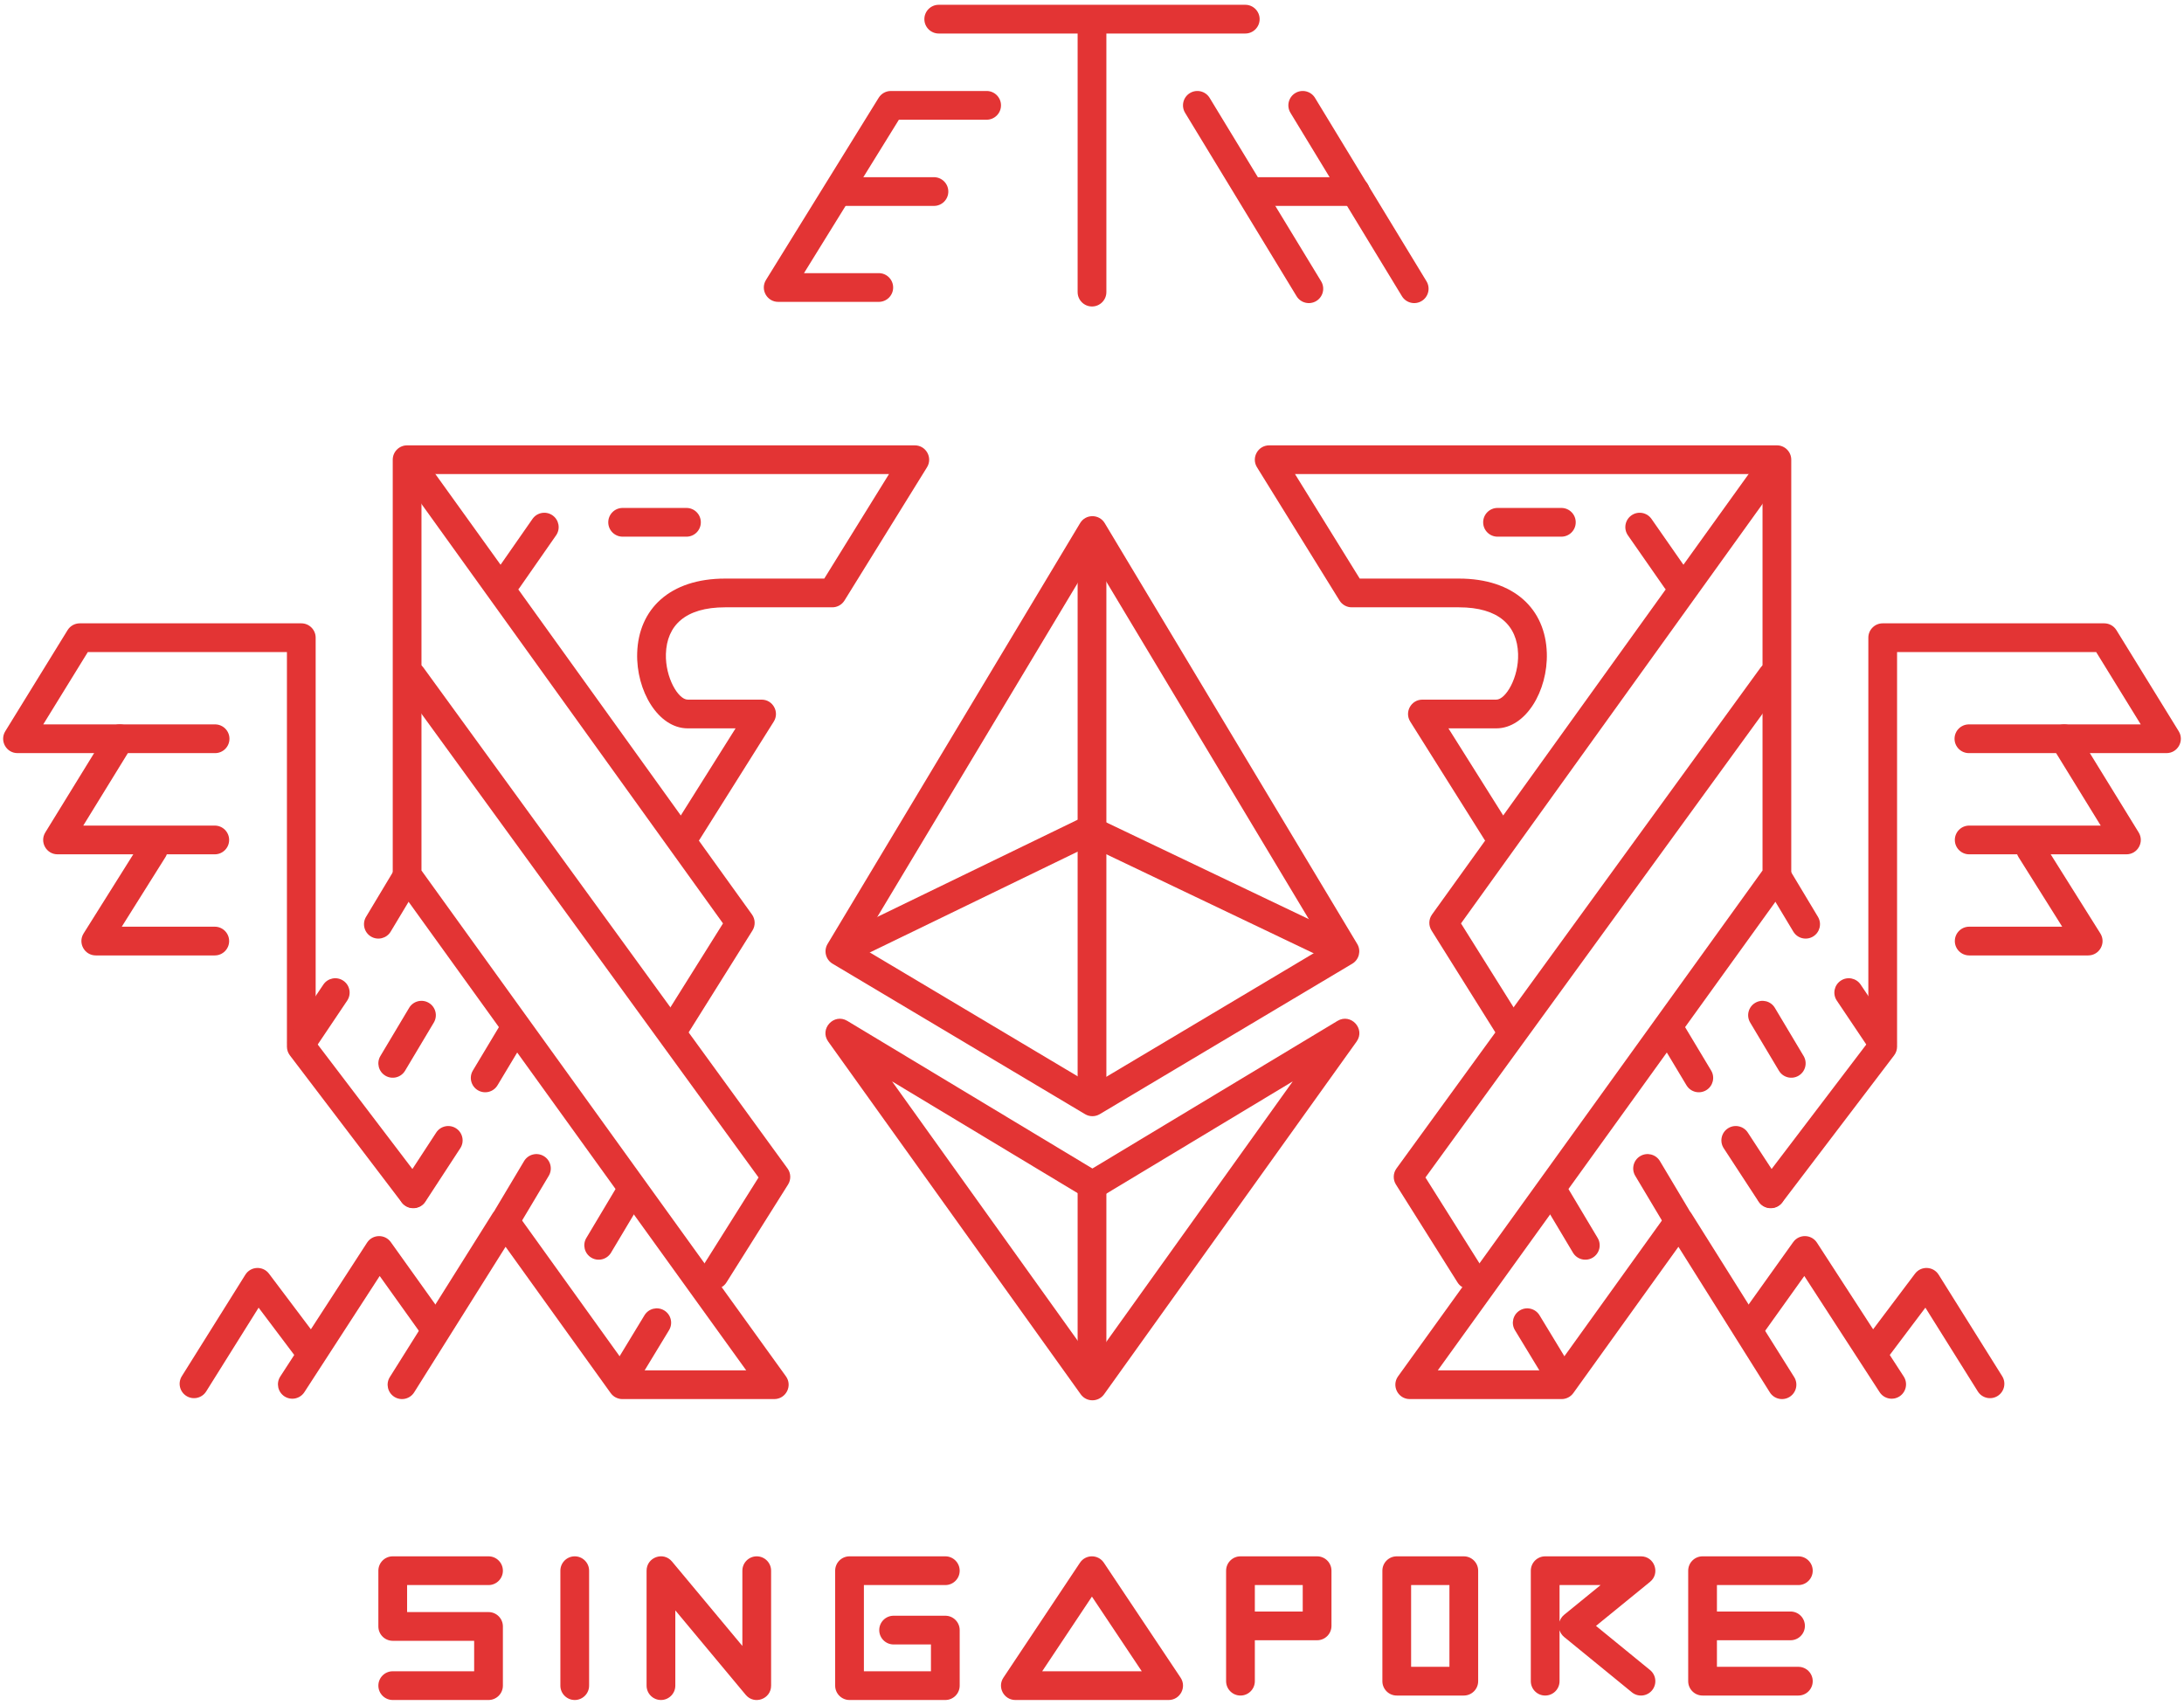 
<svg width="228px" height="178px" viewBox="0 0 228 178" version="1.1" xmlns="http://www.w3.org/2000/svg" xmlns:xlink="http://www.w3.org/1999/xlink">
    <!-- Generator: Sketch 49.3 (51167) - http://www.bohemiancoding.com/sketch -->
    <desc>Created with Sketch.</desc>
    <defs></defs>
    <g id="Page-1" stroke="none" stroke-width="1" fill="none" fill-rule="evenodd">
        <g id="Artboard-Copy-6" transform="translate(-605, -352)" fill="#E33434" fill-rule="nonzero">
            <g id="Group" transform="translate(605, 352)">
                <path d="M41.283,92.253 C41.099,91.998 41,91.691 41,91.376 L41,48 C41,47.172 41.672,46.5 42.5,46.5 L95.5,46.5 C96.675,46.5 97.394,47.79 96.775,48.79 L88.161,62.701 C87.887,63.143 87.405,63.411 86.885,63.411 L75.695,63.411 C71.545,63.411 69.609,65.307 69.518,68.276 C69.443,70.739 70.804,73.049 71.793,73.049 L79.505,73.049 C80.685,73.049 81.403,74.348 80.775,75.347 L72.511,88.492 C72.07,89.193 71.144,89.404 70.442,88.963 C69.741,88.522 69.53,87.596 69.971,86.895 L76.79,76.049 L71.793,76.049 C68.714,76.049 66.399,72.12 66.519,68.184 C66.659,63.601 69.917,60.411 75.695,60.411 L86.05,60.411 L92.807,49.5 L44,49.5 L44,90.892 L82.046,143.703 C82.761,144.695 82.052,146.08 80.829,146.08 L64.972,146.08 C64.489,146.08 64.035,145.847 63.753,145.455 L52.78,130.179 L43.238,145.377 C42.797,146.079 41.871,146.291 41.17,145.85 C40.468,145.41 40.256,144.484 40.697,143.782 L51.426,126.693 C51.993,125.791 53.293,125.75 53.915,126.616 L65.741,143.08 L77.9,143.08 L41.283,92.253 Z M44.319,123.723 C44.82,124.382 44.692,125.323 44.033,125.825 C43.373,126.326 42.432,126.198 41.931,125.539 L30.26,110.191 C30.062,109.93 29.954,109.611 29.954,109.283 L29.954,68.083 L9.168,68.083 L4.516,75.635 L22.454,75.635 C23.283,75.635 23.954,76.307 23.954,77.135 C23.954,77.964 23.283,78.635 22.454,78.635 L1.83,78.635 C0.656,78.635 -0.063,77.348 0.553,76.348 L7.053,65.797 C7.326,65.353 7.809,65.083 8.33,65.083 L31.454,65.083 C32.283,65.083 32.954,65.755 32.954,66.583 L32.954,108.777 L44.319,123.723 Z" id="Path-3"></path>
                <path d="M31.776,145.358 C31.325,146.053 30.396,146.251 29.701,145.801 C29.006,145.35 28.808,144.421 29.258,143.726 L38.319,129.748 C38.894,128.861 40.183,128.831 40.798,129.692 L46.553,137.747 C47.035,138.421 46.879,139.358 46.205,139.84 C45.53,140.321 44.594,140.165 44.112,139.491 L39.638,133.229 L31.776,145.358 Z" id="Path-3-Copy-4"></path>
                <path d="M21.526,145.281 C21.086,145.983 20.161,146.196 19.459,145.756 C18.756,145.317 18.543,144.391 18.983,143.689 L25.613,133.095 C26.171,132.203 27.45,132.148 28.083,132.988 L33.445,140.109 C33.943,140.771 33.81,141.712 33.149,142.21 C32.487,142.708 31.546,142.576 31.048,141.914 L26.998,136.536 L21.526,145.281 Z" id="Path-3-Copy-5"></path>
                <path d="M22.421,86.201 C23.249,86.201 23.921,86.873 23.921,87.701 C23.921,88.53 23.249,89.201 22.421,89.201 L6.008,89.201 C4.835,89.201 4.116,87.915 4.73,86.915 L11.23,76.349 C11.665,75.644 12.588,75.423 13.294,75.858 C14,76.292 14.22,77.215 13.786,77.921 L8.692,86.201 L22.421,86.201 Z" id="Path-3-Copy-2"></path>
                <path d="M22.421,96.758 C23.249,96.758 23.921,97.43 23.921,98.258 C23.921,99.086 23.249,99.758 22.421,99.758 L10,99.758 C8.821,99.758 8.103,98.46 8.729,97.461 L14.729,87.9 C15.17,87.198 16.096,86.986 16.797,87.427 C17.499,87.867 17.711,88.793 17.271,89.495 L12.712,96.758 L22.421,96.758 Z" id="Path-3-Copy-3"></path>
                <path d="M41.536,49.19 C41.052,48.517 41.206,47.58 41.878,47.096 C42.551,46.613 43.488,46.766 43.972,47.439 L78.502,95.482 C78.857,95.977 78.878,96.638 78.555,97.154 L71.762,108 C71.322,108.702 70.397,108.915 69.695,108.475 C68.992,108.035 68.78,107.109 69.219,106.407 L75.478,96.415 L41.536,49.19 Z" id="Path-4-Copy"></path>
                <path d="M41.787,71.482 C41.3,70.812 41.448,69.874 42.118,69.387 C42.788,68.9 43.726,69.048 44.213,69.718 L82.213,121.999 C82.574,122.495 82.596,123.161 82.27,123.68 L75.839,133.903 C75.398,134.604 74.472,134.815 73.771,134.374 C73.069,133.933 72.859,133.007 73.3,132.305 L79.19,122.942 L41.787,71.482 Z" id="Path-4-Copy-2"></path>
                <path d="M42.712,105.231 C43.136,104.52 44.057,104.287 44.769,104.712 C45.48,105.136 45.713,106.057 45.288,106.769 L42.288,111.796 C41.864,112.507 40.943,112.74 40.231,112.315 C39.52,111.891 39.287,110.97 39.712,110.258 L42.712,105.231 Z" id="Path-4-Copy-12"></path>
                <path d="M54.712,121.231 C55.136,120.52 56.057,120.287 56.769,120.712 C57.48,121.136 57.713,122.057 57.288,122.769 L54.288,127.796 C53.864,128.507 52.943,128.74 52.231,128.315 C51.52,127.891 51.287,126.97 51.712,126.258 L54.712,121.231 Z" id="Path-4-Copy-14"></path>
                <path d="M64.212,124.231 C64.636,123.52 65.557,123.287 66.269,123.712 C66.98,124.136 67.213,125.057 66.788,125.769 L63.788,130.796 C63.364,131.507 62.443,131.74 61.731,131.315 C61.02,130.891 60.787,129.97 61.212,129.258 L64.212,124.231 Z" id="Path-4-Copy-13"></path>
                <path d="M67.281,137.329 C67.711,136.621 68.633,136.395 69.342,136.825 C70.05,137.255 70.275,138.178 69.845,138.886 L67.085,143.434 C66.655,144.142 65.732,144.367 65.024,143.938 C64.316,143.508 64.09,142.585 64.52,141.877 L67.281,137.329 Z" id="Path-4-Copy-19"></path>
                <path d="M33.755,102.804 C34.217,102.116 35.149,101.933 35.836,102.395 C36.524,102.856 36.707,103.788 36.246,104.476 L32.745,109.689 C32.284,110.377 31.352,110.56 30.664,110.098 C29.976,109.637 29.793,108.705 30.255,108.017 L33.755,102.804 Z" id="Path-4-Copy-17"></path>
                <path d="M45.539,118.251 C45.992,117.558 46.921,117.362 47.615,117.815 C48.309,118.268 48.504,119.198 48.051,119.891 L44.408,125.471 C43.955,126.165 43.025,126.36 42.332,125.907 C41.638,125.454 41.443,124.525 41.896,123.831 L45.539,118.251 Z" id="Path-4-Copy-20"></path>
                <path d="M41.214,90.728 C41.64,90.018 42.561,89.788 43.272,90.214 C43.982,90.64 44.212,91.561 43.786,92.272 L40.786,97.272 C40.36,97.982 39.439,98.212 38.728,97.786 C38.018,97.36 37.788,96.439 38.214,95.728 L41.214,90.728 Z" id="Path-4-Copy-18"></path>
                <path d="M52.366,106.774 C52.792,106.063 53.713,105.833 54.424,106.259 C55.134,106.685 55.365,107.607 54.938,108.317 L51.938,113.317 C51.512,114.028 50.591,114.258 49.88,113.832 C49.17,113.405 48.94,112.484 49.366,111.774 L52.366,106.774 Z" id="Path-4-Copy-21"></path>
                <path d="M54.231,61.383 C53.757,62.062 52.823,62.23 52.143,61.756 C51.463,61.283 51.296,60.348 51.769,59.668 L55.591,54.181 C56.064,53.501 56.999,53.333 57.679,53.807 C58.359,54.28 58.526,55.215 58.053,55.895 L54.231,61.383 Z" id="Path-4"></path>
                <path d="M65,56.035 C64.172,56.035 63.5,55.364 63.5,54.535 C63.5,53.707 64.172,53.035 65,53.035 L71.663,53.035 C72.492,53.035 73.163,53.707 73.163,54.535 C73.163,55.364 72.492,56.035 71.663,56.035 L65,56.035 Z" id="Path-4-Copy-3"></path>
                <path d="M171.953,92.253 C171.769,91.998 171.67,91.691 171.67,91.376 L171.67,48 C171.67,47.172 172.341,46.5 173.17,46.5 L226.17,46.5 C227.345,46.5 228.064,47.79 227.445,48.79 L218.831,62.701 C218.557,63.143 218.075,63.411 217.555,63.411 L206.365,63.411 C202.215,63.411 200.279,65.307 200.188,68.276 C200.112,70.739 201.474,73.049 202.463,73.049 L210.175,73.049 C211.355,73.049 212.073,74.348 211.445,75.347 L203.181,88.492 C202.74,89.193 201.814,89.404 201.112,88.963 C200.411,88.522 200.2,87.596 200.641,86.895 L207.46,76.049 L202.463,76.049 C199.384,76.049 197.069,72.12 197.189,68.184 C197.329,63.601 200.587,60.411 206.365,60.411 L216.72,60.411 L223.477,49.5 L174.67,49.5 L174.67,90.892 L212.716,143.703 C213.431,144.695 212.722,146.08 211.499,146.08 L195.642,146.08 C195.159,146.08 194.705,145.847 194.423,145.455 L183.45,130.179 L173.908,145.377 C173.467,146.079 172.541,146.291 171.84,145.85 C171.138,145.41 170.926,144.484 171.367,143.782 L182.096,126.693 C182.663,125.791 183.963,125.75 184.585,126.616 L196.411,143.08 L208.57,143.08 L171.953,92.253 Z M217.555,60.411 L216.28,61.121 L216.72,60.411 L217.555,60.411 Z M174.989,123.723 C175.49,124.382 175.362,125.323 174.703,125.825 C174.043,126.326 173.102,126.198 172.601,125.539 L160.93,110.191 C160.732,109.93 160.624,109.611 160.624,109.283 L160.624,68.083 L139.838,68.083 L135.186,75.635 L153.124,75.635 C153.952,75.635 154.624,76.307 154.624,77.135 C154.624,77.964 153.952,78.635 153.124,78.635 L132.5,78.635 C131.326,78.635 130.607,77.348 131.223,76.348 L137.723,65.797 C137.996,65.353 138.479,65.083 139,65.083 L162.124,65.083 C162.952,65.083 163.624,65.755 163.624,66.583 L163.624,108.777 L174.989,123.723 Z" id="Path-3" transform="translate(179.335, 96.29) scale(-1, 1) translate(-179.335, -96.29) "></path>
                <path d="M183.926,145.358 C183.476,146.053 182.547,146.251 181.852,145.801 C181.156,145.35 180.958,144.421 181.409,143.726 L190.469,129.748 C191.045,128.861 192.334,128.831 192.949,129.692 L198.703,137.747 C199.185,138.421 199.029,139.358 198.355,139.84 C197.681,140.321 196.744,140.165 196.262,139.491 L191.788,133.229 L183.926,145.358 Z" id="Path-3-Copy-4" transform="translate(190.075, 137.553) scale(-1, 1) translate(-190.075, -137.553) "></path>
                <path d="M197.025,145.281 C196.586,145.983 195.66,146.196 194.958,145.756 C194.256,145.317 194.043,144.391 194.482,143.689 L201.112,133.095 C201.67,132.203 202.949,132.148 203.582,132.988 L208.944,140.109 C209.442,140.771 209.31,141.712 208.648,142.21 C207.986,142.708 207.046,142.576 206.547,141.914 L202.498,136.536 L197.025,145.281 Z" id="Path-3-Copy-5" transform="translate(201.75, 139.188) scale(-1, 1) translate(-201.75, -139.188) "></path>
                <path d="M221.992,86.201 C222.82,86.201 223.492,86.873 223.492,87.701 C223.492,88.53 222.82,89.201 221.992,89.201 L205.579,89.201 C204.406,89.201 203.687,87.915 204.301,86.915 L210.801,76.349 C211.236,75.644 212.159,75.423 212.865,75.858 C213.571,76.292 213.791,77.215 213.357,77.921 L208.263,86.201 L221.992,86.201 Z" id="Path-3-Copy-2" transform="translate(213.784, 82.418) scale(-1, 1) translate(-213.784, -82.418) "></path>
                <path d="M218,96.758 C218.828,96.758 219.5,97.43 219.5,98.258 C219.5,99.086 218.828,99.758 218,99.758 L205.579,99.758 C204.4,99.758 203.682,98.46 204.309,97.461 L210.309,87.9 C210.749,87.198 211.675,86.986 212.376,87.427 C213.078,87.867 213.29,88.793 212.85,89.495 L208.291,96.758 L218,96.758 Z" id="Path-3-Copy-3" transform="translate(211.788, 93.478) scale(-1, 1) translate(-211.788, -93.478) "></path>
                <path d="M149.498,49.19 C149.015,48.517 149.168,47.58 149.841,47.096 C150.514,46.613 151.451,46.766 151.934,47.439 L186.464,95.482 C186.82,95.977 186.841,96.638 186.517,97.154 L179.724,108 C179.285,108.702 178.359,108.915 177.657,108.475 C176.955,108.035 176.742,107.109 177.182,106.407 L183.44,96.415 L149.498,49.19 Z" id="Path-4-Copy" transform="translate(167.981, 77.759) scale(-1, 1) translate(-167.981, -77.759) "></path>
                <path d="M145.787,71.482 C145.3,70.812 145.448,69.874 146.118,69.387 C146.788,68.9 147.726,69.048 148.213,69.718 L186.213,121.999 C186.574,122.495 186.596,123.161 186.27,123.68 L179.839,133.903 C179.398,134.604 178.472,134.815 177.771,134.374 C177.069,133.933 176.859,133.007 177.3,132.305 L183.19,122.942 L145.787,71.482 Z" id="Path-4-Copy-2" transform="translate(166, 101.852) scale(-1, 1) translate(-166, -101.852) "></path>
                <path d="M185.712,105.231 C186.136,104.52 187.057,104.287 187.769,104.712 C188.48,105.136 188.713,106.057 188.288,106.769 L185.288,111.796 C184.864,112.507 183.943,112.74 183.231,112.315 C182.52,111.891 182.287,110.97 182.712,110.258 L185.712,105.231 Z" id="Path-4-Copy-12" transform="translate(185.5, 108.514) scale(-1, 1) translate(-185.5, -108.514) "></path>
                <path d="M173.712,121.231 C174.136,120.52 175.057,120.287 175.769,120.712 C176.48,121.136 176.713,122.057 176.288,122.769 L173.288,127.796 C172.864,128.507 171.943,128.74 171.231,128.315 C170.52,127.891 170.287,126.97 170.712,126.258 L173.712,121.231 Z" id="Path-4-Copy-14" transform="translate(173.5, 124.514) scale(-1, 1) translate(-173.5, -124.514) "></path>
                <path d="M164.212,124.231 C164.636,123.52 165.557,123.287 166.269,123.712 C166.98,124.136 167.213,125.057 166.788,125.769 L163.788,130.796 C163.364,131.507 162.443,131.74 161.731,131.315 C161.02,130.891 160.787,129.97 161.212,129.258 L164.212,124.231 Z" id="Path-4-Copy-13" transform="translate(164, 127.514) scale(-1, 1) translate(-164, -127.514) "></path>
                <path d="M160.915,137.329 C161.345,136.621 162.268,136.395 162.976,136.825 C163.684,137.255 163.91,138.178 163.48,138.886 L160.719,143.434 C160.289,144.142 159.367,144.367 158.658,143.938 C157.95,143.508 157.725,142.585 158.155,141.877 L160.915,137.329 Z" id="Path-4-Copy-19" transform="translate(160.817, 140.381) scale(-1, 1) translate(-160.817, -140.381) "></path>
                <path d="M195.255,102.804 C195.716,102.116 196.648,101.933 197.336,102.395 C198.024,102.856 198.207,103.788 197.745,104.476 L194.245,109.689 C193.783,110.377 192.851,110.56 192.164,110.098 C191.476,109.637 191.293,108.705 191.754,108.017 L195.255,102.804 Z" id="Path-4-Copy-17" transform="translate(194.75, 106.247) scale(-1, 1) translate(-194.75, -106.247) "></path>
                <path d="M183.592,118.251 C184.045,117.558 184.975,117.362 185.668,117.815 C186.362,118.268 186.557,119.198 186.104,119.891 L182.461,125.471 C182.008,126.165 181.079,126.36 180.385,125.907 C179.691,125.454 179.496,124.525 179.949,123.831 L183.592,118.251 Z" id="Path-4-Copy-20" transform="translate(183.027, 121.861) scale(-1, 1) translate(-183.027, -121.861) "></path>
                <path d="M187.214,90.728 C187.64,90.018 188.561,89.788 189.272,90.214 C189.982,90.64 190.212,91.561 189.786,92.272 L186.786,97.272 C186.36,97.982 185.439,98.212 184.728,97.786 C184.018,97.36 183.788,96.439 184.214,95.728 L187.214,90.728 Z" id="Path-4-Copy-18" transform="translate(187, 94) scale(-1, 1) translate(-187, -94) "></path>
                <path d="M176.062,106.774 C176.488,106.063 177.409,105.833 178.12,106.259 C178.83,106.685 179.06,107.607 178.634,108.317 L175.634,113.317 C175.208,114.028 174.287,114.258 173.576,113.832 C172.866,113.405 172.635,112.484 173.062,111.774 L176.062,106.774 Z" id="Path-4-Copy-21" transform="translate(175.848, 110.045) scale(-1, 1) translate(-175.848, -110.045) "></path>
                <path d="M172.409,61.383 C171.936,62.062 171.001,62.23 170.321,61.756 C169.641,61.283 169.474,60.348 169.947,59.668 L173.769,54.181 C174.243,53.501 175.177,53.333 175.857,53.807 C176.537,54.28 176.704,55.215 176.231,55.895 L172.409,61.383 Z" id="Path-4" transform="translate(173.089, 57.782) scale(-1, 1) translate(-173.089, -57.782) "></path>
                <path d="M156.337,56.035 C155.508,56.035 154.837,55.364 154.837,54.535 C154.837,53.707 155.508,53.035 156.337,53.035 L163,53.035 C163.828,53.035 164.5,53.707 164.5,54.535 C164.5,55.364 163.828,56.035 163,56.035 L156.337,56.035 Z" id="Path-4-Copy-3" transform="translate(159.668, 54.535) scale(-1, 1) translate(-159.668, -54.535) "></path>
                <path d="M112.756,54.623 C113.339,53.651 114.746,53.651 115.329,54.623 L141.689,98.561 C142.116,99.273 141.884,100.197 141.171,100.622 L114.81,116.332 C114.337,116.614 113.748,116.614 113.275,116.332 L86.914,100.622 C86.201,100.197 85.968,99.273 86.395,98.561 L112.756,54.623 Z M89.742,98.815 L114.042,113.297 L138.343,98.815 L114.042,58.31 L89.742,98.815 Z" id="Path-10"></path>
                <path d="M88.655,100.493 C87.909,100.855 87.012,100.544 86.65,99.798 C86.289,99.053 86.6,98.156 87.345,97.794 L113.045,85.326 C113.456,85.127 113.934,85.125 114.346,85.322 L140.451,97.79 C141.198,98.147 141.515,99.043 141.158,99.79 C140.801,100.538 139.905,100.854 139.158,100.497 L113.705,88.34 L88.655,100.493 Z" id="Path-11"></path>
                <path d="M115.5,113.319 C115.5,114.147 114.828,114.819 114,114.819 C113.172,114.819 112.5,114.147 112.5,113.319 L112.5,56.011 C112.5,55.182 113.172,54.511 114,54.511 C114.828,54.511 115.5,55.182 115.5,56.011 L115.5,113.319 Z" id="Rectangle-6"></path>
                <path d="M115.5,142.47 C115.5,143.299 114.828,143.97 114,143.97 C113.172,143.97 112.5,143.299 112.5,142.47 L112.5,123.87 C112.5,123.042 113.172,122.37 114,122.37 C114.828,122.37 115.5,123.042 115.5,123.87 L115.5,142.47 Z" id="Rectangle-6"></path>
                <path d="M139.629,106.594 C141.024,105.754 142.571,107.427 141.623,108.752 L115.262,145.581 C114.664,146.417 113.421,146.417 112.823,145.581 L86.462,108.752 C85.514,107.427 87.06,105.754 88.456,106.594 L114.042,122.005 L139.629,106.594 Z M114.816,122.471 L113.269,122.471 L114.042,122.005 L114.816,122.471 Z M114.816,125.041 C114.34,125.328 113.745,125.328 113.269,125.041 L93.127,112.91 L114.042,142.131 L134.957,112.91 L114.816,125.041 Z" id="Path-10"></path>
                <path d="M119.195,174.5 L113.992,166.704 L108.801,174.5 L119.195,174.5 Z M104.751,175.169 L112.742,163.169 C113.335,162.278 114.644,162.277 115.238,163.167 L123.248,175.167 C123.913,176.164 123.198,177.5 122,177.5 L106,177.5 C104.802,177.5 104.088,176.166 104.751,175.169 Z" id="Path-12"></path>
                <path d="M70.5,176 C70.5,176.828 69.828,177.5 69,177.5 C68.172,177.5 67.5,176.828 67.5,176 L67.5,164 C67.5,162.597 69.254,161.962 70.152,163.04 L77.5,171.857 L77.5,164 C77.5,163.172 78.172,162.5 79,162.5 C79.828,162.5 80.5,163.172 80.5,164 L80.5,176 C80.5,177.403 78.746,178.038 77.848,176.96 L70.5,168.143 L70.5,176 Z" id="Path-12-Copy-3"></path>
                <path d="M61.5,176 C61.5,176.828 60.828,177.5 60,177.5 C59.172,177.5 58.5,176.828 58.5,176 L58.5,164 C58.5,163.172 59.172,162.5 60,162.5 C60.828,162.5 61.5,163.172 61.5,164 L61.5,176 Z" id="Path-12-Copy-2"></path>
                <path d="M51,168.32 C51.828,168.32 52.5,168.992 52.5,169.82 L52.5,176 C52.5,176.828 51.828,177.5 51,177.5 L41,177.5 C40.172,177.5 39.5,176.828 39.5,176 C39.5,175.172 40.172,174.5 41,174.5 L49.5,174.5 L49.5,171.32 L41,171.32 C40.172,171.32 39.5,170.649 39.5,169.82 L39.5,164 C39.5,163.172 40.172,162.5 41,162.5 L51,162.5 C51.828,162.5 52.5,163.172 52.5,164 C52.5,164.828 51.828,165.5 51,165.5 L42.5,165.5 L42.5,168.32 L51,168.32 Z" id="Path-12-Copy"></path>
                <path d="M136,165.5 L131,165.5 L131,168.262 L136,168.262 L136,165.5 Z M129.5,171.262 C128.672,171.262 128,170.591 128,169.762 L128,164 C128,163.172 128.672,162.5 129.5,162.5 L137.5,162.5 C138.328,162.5 139,163.172 139,164 L139,175.535 C139,176.364 138.328,177.035 137.5,177.035 C136.672,177.035 136,176.364 136,175.535 L136,171.262 L129.5,171.262 Z" id="Path-12-Copy-5" transform="translate(133.5, 169.768) scale(-1, 1) translate(-133.5, -169.768) "></path>
                <path d="M186.924,168.262 C187.753,168.262 188.424,168.934 188.424,169.762 C188.424,170.591 187.753,171.262 186.924,171.262 L177.924,171.262 C177.096,171.262 176.424,170.591 176.424,169.762 C176.424,168.934 177.096,168.262 177.924,168.262 L186.924,168.262 Z" id="Path-12-Copy-9" transform="translate(182.424, 169.762) scale(-1, 1) translate(-182.424, -169.762) "></path>
                <path d="M186.24,165.5 L177.74,165.5 C176.912,165.5 176.24,164.828 176.24,164 C176.24,163.172 176.912,162.5 177.74,162.5 L187.74,162.5 C188.568,162.5 189.24,163.172 189.24,164 L189.24,175.535 C189.24,176.364 188.568,177.035 187.74,177.035 L177.74,177.035 C176.912,177.035 176.24,176.364 176.24,175.535 C176.24,174.707 176.912,174.035 177.74,174.035 L186.24,174.035 L186.24,165.5 Z" id="Path-12-Copy-8" transform="translate(182.74, 169.768) scale(-1, 1) translate(-182.74, -169.768) "></path>
                <path d="M169.814,169.315 C169.904,169.605 169.904,169.919 169.814,170.21 L169.814,169.315 Z M169.814,165.5 L165.528,165.5 L169.33,168.599 C169.569,168.794 169.73,169.045 169.814,169.315 L169.814,165.5 Z M169.331,170.924 L162.263,176.697 C161.621,177.221 160.676,177.126 160.152,176.484 C159.628,175.843 159.723,174.898 160.365,174.374 L166.009,169.763 L160.366,165.163 C159.273,164.271 159.903,162.5 161.314,162.5 L171.314,162.5 C172.142,162.5 172.814,163.172 172.814,164 L172.814,175.535 C172.814,176.364 172.142,177.035 171.314,177.035 C170.486,177.035 169.814,176.364 169.814,175.535 L169.814,170.21 C169.73,170.479 169.569,170.729 169.331,170.924 Z" id="Path-12-Copy-7" transform="translate(166.312, 169.768) scale(-1, 1) translate(-166.312, -169.768) "></path>
                <path d="M151.314,174.035 L151.314,165.5 L147.314,165.5 L147.314,174.035 L151.314,174.035 Z M144.314,175.535 L144.314,164 C144.314,163.172 144.986,162.5 145.814,162.5 L152.814,162.5 C153.642,162.5 154.314,163.172 154.314,164 L154.314,175.535 C154.314,176.364 153.642,177.035 152.814,177.035 L145.814,177.035 C144.986,177.035 144.314,176.364 144.314,175.535 Z" id="Path-12-Copy-6" transform="translate(149.314, 169.768) scale(-1, 1) translate(-149.314, -169.768) "></path>
                <path d="M93.289,171.701 C92.461,171.701 91.789,171.03 91.789,170.201 C91.789,169.373 92.461,168.701 93.289,168.701 L98.687,168.701 C99.515,168.701 100.187,169.373 100.187,170.201 L100.187,176 C100.187,176.828 99.515,177.5 98.687,177.5 L88.687,177.5 C87.858,177.5 87.187,176.828 87.187,176 L87.187,164 C87.187,163.172 87.858,162.5 88.687,162.5 L98.687,162.5 C99.515,162.5 100.187,163.172 100.187,164 C100.187,164.828 99.515,165.5 98.687,165.5 L90.187,165.5 L90.187,174.5 L97.187,174.5 L97.187,171.701 L93.289,171.701 Z" id="Path-12-Copy-4"></path>
                <path d="M130,0.5 C130.828,0.5 131.5,1.172 131.5,2 C131.5,2.828 130.828,3.5 130,3.5 L98,3.5 C97.172,3.5 96.5,2.828 96.5,2 C96.5,1.172 97.172,0.5 98,0.5 L130,0.5 Z" id="Path-3-Copy-9"></path>
                <path d="M115.5,30.5 C115.5,31.328 114.828,32 114,32 C113.172,32 112.5,31.328 112.5,30.5 L112.5,2.5 C112.5,1.672 113.172,1 114,1 C114.828,1 115.5,1.672 115.5,2.5 L115.5,30.5 Z" id="Rectangle-6"></path>
                <path d="M83.933,28.519 L91.741,28.519 C92.57,28.519 93.241,29.19 93.241,30.019 C93.241,30.847 92.57,31.519 91.741,31.519 L81.241,31.519 C80.066,31.519 79.348,30.229 79.966,29.23 L91.729,10.211 C92.002,9.769 92.485,9.5 93.004,9.5 L103,9.5 C103.828,9.5 104.5,10.172 104.5,11 C104.5,11.828 103.828,12.5 103,12.5 L93.84,12.5 L83.933,28.519 Z" id="Path"></path>
                <path d="M87.5,21.5 C86.672,21.5 86,20.828 86,20 C86,19.172 86.672,18.5 87.5,18.5 L97.5,18.5 C98.328,18.5 99,19.172 99,20 C99,20.828 98.328,21.5 97.5,21.5 L87.5,21.5 Z" id="Path-3-Copy-8"></path>
                <path d="M131.5,21.5 C130.672,21.5 130,20.828 130,20 C130,19.172 130.672,18.5 131.5,18.5 L141.5,18.5 C142.328,18.5 143,19.172 143,20 C143,20.828 142.328,21.5 141.5,21.5 L131.5,21.5 Z" id="Path-3-Copy-8"></path>
                <path d="M137.919,29.368 C138.349,30.076 138.124,30.999 137.416,31.429 C136.708,31.859 135.785,31.634 135.355,30.926 L123.718,11.779 C123.288,11.071 123.513,10.148 124.221,9.718 C124.929,9.288 125.852,9.513 126.282,10.221 L137.919,29.368 Z" id="Path-3-Copy-12"></path>
                <path d="M148.919,29.368 C149.349,30.076 149.124,30.999 148.416,31.429 C147.708,31.859 146.785,31.634 146.355,30.926 L134.718,11.779 C134.288,11.071 134.513,10.148 135.221,9.718 C135.929,9.288 136.852,9.513 137.282,10.221 L148.919,29.368 Z" id="Path-3-Copy-12"></path>
            </g>
        </g>
    </g>
</svg>